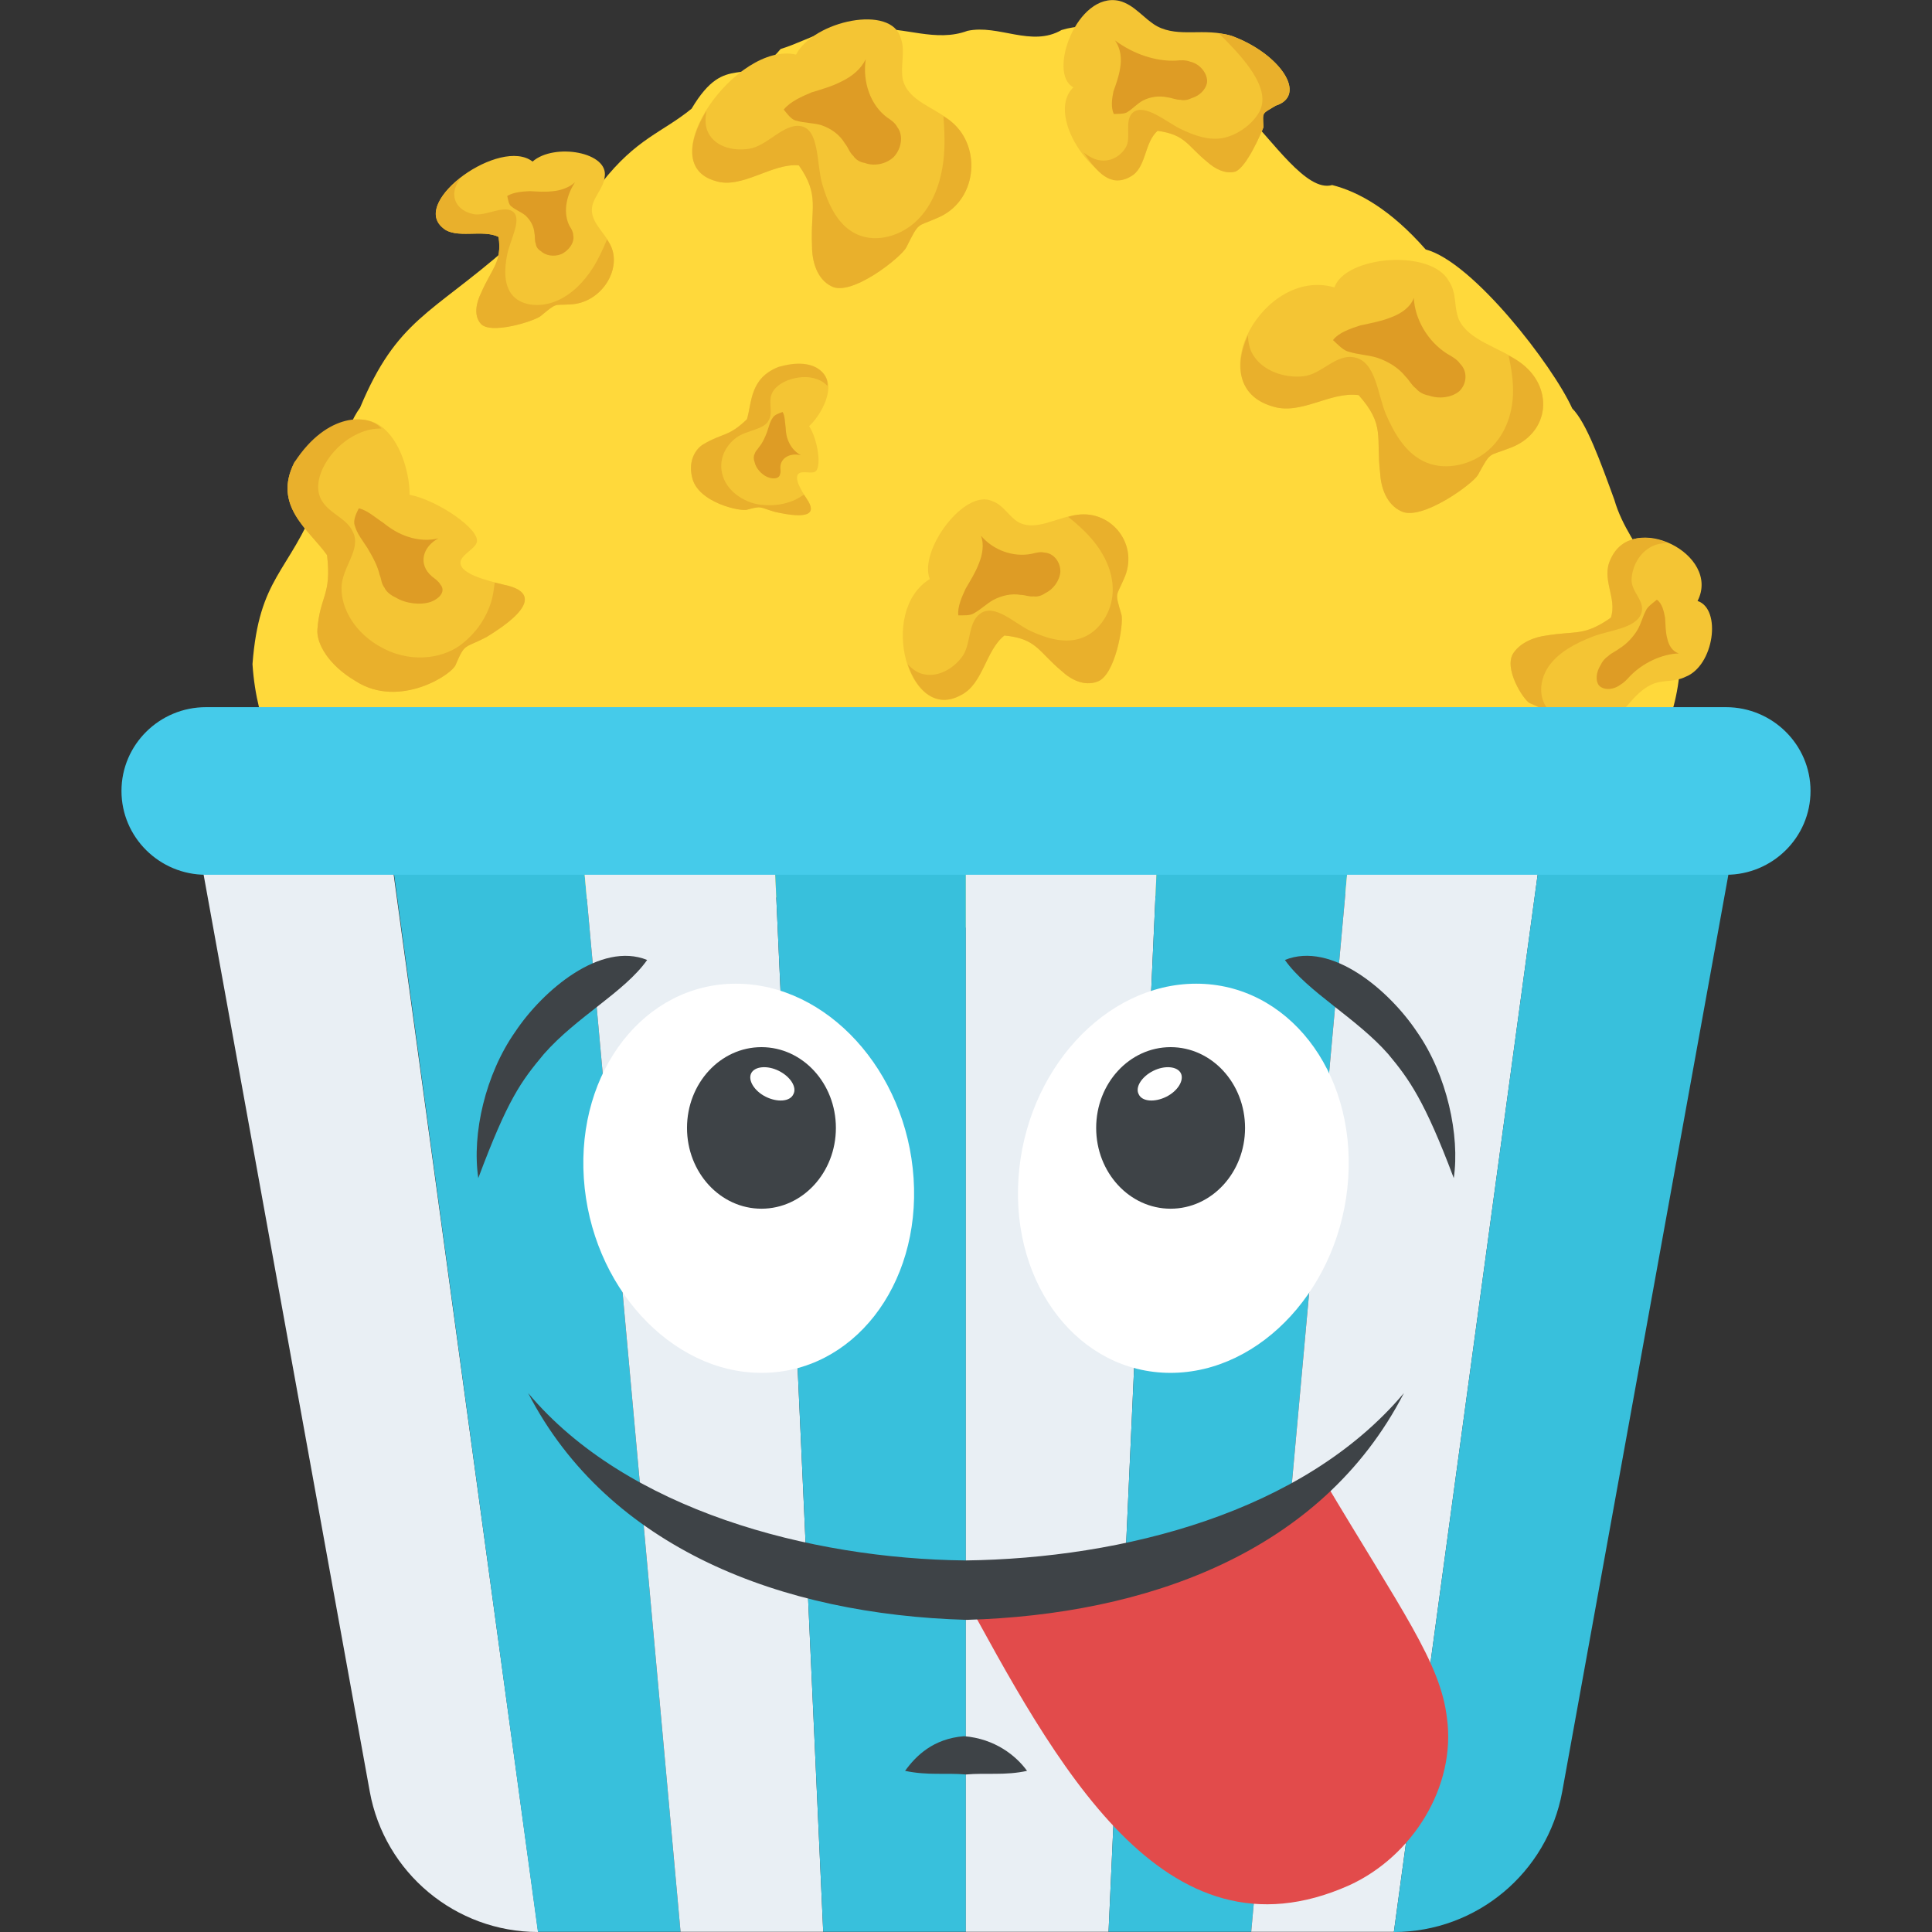 <?xml version="1.0" encoding="utf-8"?>
<!-- Generator: Adobe Illustrator 21.1.0, SVG Export Plug-In . SVG Version: 6.00 Build 0)  -->
<svg version="1.1" id="Layer_1" xmlns="http://www.w3.org/2000/svg" xmlns:xlink="http://www.w3.org/1999/xlink" x="0px" y="0px"
	 viewBox="0 0 32 32" style="enable-background:new 0 0 32 32;" xml:space="preserve">
<rect x="0" y="0" width="32" height="32" fill="#333333" stroke="none"/>
<style type="text/css">
	.st0{fill:#FFD93B;}
	.st1{fill:#3E4347;}
	.st2{fill:#F4C534;}
	.st3{fill:#38C0DC;}
	.st4{fill:#45CBEA;}
	.st5{fill:#FFFFFF;}
	.st6{fill:#E24B4B;}
	.st7{fill:#5A5F63;}
	.st8{opacity:0.3;}
	.st9{opacity:0.2;}
	.st10{opacity:0.1;}
	.st11{fill:#E9B02C;}
	.st12{fill:#65B1EF;}
	.st13{fill:#E9EFF4;}
	.st14{fill:#8CC63E;}
	.st15{fill:#7FB239;}
	.st16{fill:#D03F3F;}
	.st17{fill:#D23F77;}
	.st18{fill:#E84D88;}
	.st19{fill:#59A5E0;}
	.st20{fill:#DEE4E9;}
	.st21{fill:#D3D9DD;}
	.st22{opacity:0.25;fill:#FFFFFF;}
	.st23{fill:#9A795F;}
	.st24{fill:#F29A2E;}
	.st25{fill:#FC97B2;}
	.st26{fill:#89664C;}
	.st27{fill:#7A5B44;}
	.st28{opacity:0.2;fill:#FFFFFF;}
	.st29{fill:#4E99D2;}
	.st30{fill:#BBC7D1;}
	.st31{fill:#DE9C25;}
</style>
<g>
	<g>
		<g>
			<path class="st0" d="M26.845,13.709c-3.681,1.67-4.428,0.876-7.199,1.087c-1.827,0.121-1.861,0.539-3.631,0.569
				c-1.77-0.013-1.807-0.432-3.624-0.537c-1.807-0.086-3.743,0.561-7.189-1.02c-0.553-1.06-0.952-1.774-1.02-2.808
				c0.111-1.448,0.593-1.495,1.08-2.714c0.24-0.359,0.452-1.2,0.701-1.532C6.576,5.288,7.14,5.207,8.404,4.101
				c0.609-0.779,1.072-0.708,1.558-1.069c0.583-0.745,1.006-0.834,1.493-1.232c0.587-0.988,0.89-0.279,1.474-0.988
				c0.506-0.156,1.043-0.535,1.536-0.329c0.513-0.044,1.034,0.223,1.559,0.028c0.514-0.112,1.059,0.276,1.559-0.014
				c0.503-0.15,1.005-0.017,1.533,0.341c0.512,0.278,0.945,0.368,1.466,0.994c0.499,0.494,1.058,1.356,1.483,1.233
				c0.437,0.111,0.966,0.404,1.549,1.067c0.782,0.204,2.108,1.926,2.427,2.633C26.276,7,26.507,7.642,26.739,8.279
				c0.251,0.87,1.091,1.436,1.09,2.669C27.807,11.849,27.37,12.708,26.845,13.709z"/>
			<path class="st2" d="M18.611,9.601c-0.121,0.285-0.149,0.198-0.035,0.579c0.041,0.148-0.099,1.017-0.405,1.112
				c-0.208,0.074-0.423-0.027-0.582-0.175c-0.392-0.325-0.413-0.54-0.952-0.591c-0.313,0.249-0.349,0.798-0.714,0.984
				c-0.871,0.494-1.393-1.381-0.523-1.919C15.213,9.12,15.975,8.087,16.435,8.3c0.185,0.062,0.272,0.256,0.44,0.353
				c0.291,0.149,0.635-0.09,0.971-0.126C18.419,8.449,18.881,9.035,18.611,9.601z"/>
			<path class="st31" d="M17.563,9.47c-0.012,0.15-0.118,0.292-0.25,0.354c-0.062,0.045-0.133,0.063-0.193,0.054
				c-0.079,0.009-0.148-0.026-0.218-0.025c-0.148-0.026-0.305,0.01-0.445,0.081c-0.113,0.062-0.209,0.16-0.323,0.222
				c-0.062,0.044-0.174,0.035-0.261,0.036c-0.017-0.142,0.06-0.309,0.121-0.442c0.078-0.133,0.166-0.274,0.219-0.416
				c0.062-0.151,0.088-0.319,0.036-0.46c0.202,0.239,0.535,0.361,0.843,0.298c0.071-0.019,0.141-0.036,0.211-0.019
				C17.454,9.162,17.566,9.311,17.563,9.47z"/>
			<path class="st11" d="M17.847,8.526c-0.052,0.005-0.102,0.021-0.154,0.034c0.156,0.127,0.306,0.26,0.43,0.416
				c0.19,0.238,0.323,0.534,0.306,0.841c-0.015,0.307-0.202,0.624-0.487,0.74c-0.281,0.115-0.593,0.022-0.865-0.102
				c-0.271-0.124-0.601-0.47-0.845-0.289c-0.209,0.156-0.143,0.513-0.301,0.719c-0.157,0.206-0.42,0.347-0.665,0.274
				c-0.089-0.026-0.164-0.086-0.23-0.154c0.146,0.435,0.467,0.739,0.885,0.505c0.364-0.186,0.401-0.735,0.714-0.984
				c0.539,0.051,0.56,0.266,0.952,0.591c0.159,0.148,0.375,0.249,0.582,0.175c0.306-0.095,0.446-0.964,0.405-1.112
				c-0.113-0.38-0.086-0.294,0.035-0.579C18.881,9.035,18.419,8.449,17.847,8.526z"/>
			<path class="st2" d="M25.584,11.959c-0.036-0.221,0.027-0.196-0.249-0.314c-0.099-0.048-0.444-0.584-0.264-0.835
				c0.122-0.174,0.348-0.26,0.552-0.285c0.483-0.08,0.611,0.017,1.057-0.294c0.111-0.324-0.167-0.64-0.003-0.971
				c0.362-0.813,1.836-0.08,1.44,0.694c0.401,0.131,0.276,1.075-0.204,1.258c-0.177,0.086-0.332,0.048-0.51,0.106
				c-0.3,0.109-0.475,0.442-0.734,0.675C26.231,12.397,25.629,12.419,25.584,11.959z"/>
			<path class="st31" d="M26.483,11.352c-0.061-0.081-0.045-0.221,0.028-0.336c0.027-0.061,0.073-0.114,0.125-0.149
				c0.057-0.054,0.129-0.08,0.184-0.124c0.129-0.08,0.234-0.196,0.307-0.319c0.056-0.102,0.081-0.211,0.135-0.313
				c0.024-0.06,0.115-0.125,0.181-0.178c0.089,0.062,0.117,0.196,0.136,0.301c0.007,0.115,0.008,0.24,0.036,0.342
				c0.025,0.113,0.083,0.211,0.191,0.247c-0.273,0.008-0.594,0.153-0.81,0.378c-0.048,0.053-0.097,0.106-0.16,0.142
				C26.713,11.434,26.555,11.432,26.483,11.352z"/>
			<path class="st11" d="M26.67,11.993c0.039-0.036,0.074-0.076,0.112-0.115c-0.18,0.039-0.358,0.071-0.525,0.074
				c-0.258,0.006-0.494-0.054-0.628-0.219c-0.133-0.165-0.146-0.446,0.018-0.69c0.163-0.24,0.454-0.391,0.73-0.498
				c0.276-0.107,0.71-0.134,0.805-0.378c0.079-0.208-0.162-0.355-0.158-0.563c0.005-0.207,0.12-0.447,0.341-0.556
				c0.081-0.039,0.169-0.052,0.256-0.055c-0.356-0.15-0.768-0.124-0.943,0.267c-0.164,0.331,0.114,0.647,0.003,0.971
				c-0.445,0.311-0.574,0.214-1.057,0.294c-0.204,0.024-0.431,0.111-0.552,0.285c-0.182,0.251,0.165,0.787,0.264,0.835
				c0.276,0.118,0.213,0.092,0.249,0.314C25.63,12.418,26.231,12.398,26.67,11.993z"/>
			<path class="st2" d="M24.986,7.428c-0.338,0.132-0.289,0.039-0.508,0.44c-0.088,0.149-0.938,0.77-1.272,0.598
				c-0.236-0.11-0.333-0.379-0.347-0.636c-0.07-0.601,0.086-0.789-0.355-1.286c-0.479-0.067-0.959,0.346-1.442,0.182
				c-1.188-0.373-0.136-2.308,1.04-1.966C22.286,4.235,23.71,4.116,24,4.66c0.133,0.2,0.077,0.417,0.162,0.629
				c0.16,0.352,0.657,0.455,0.993,0.698C25.748,6.389,25.689,7.187,24.986,7.428z"/>
			<path class="st31" d="M24.171,6.479c-0.128,0.108-0.335,0.132-0.503,0.073c-0.09-0.015-0.167-0.059-0.215-0.117
				c-0.078-0.058-0.113-0.143-0.176-0.201c-0.113-0.144-0.285-0.247-0.467-0.309c-0.151-0.046-0.315-0.051-0.466-0.098
				c-0.09-0.017-0.186-0.12-0.265-0.194c0.093-0.126,0.295-0.192,0.452-0.243c0.172-0.037,0.36-0.072,0.515-0.136
				c0.169-0.064,0.318-0.17,0.371-0.32c0.017,0.35,0.229,0.724,0.558,0.929c0.079,0.044,0.157,0.089,0.207,0.159
				C24.312,6.15,24.298,6.357,24.171,6.479z"/>
			<path class="st11" d="M25.155,5.987c-0.051-0.037-0.111-0.067-0.168-0.099c0.048,0.221,0.082,0.443,0.072,0.661
				c-0.016,0.336-0.139,0.672-0.406,0.907c-0.265,0.234-0.686,0.345-1.026,0.206c-0.335-0.138-0.531-0.475-0.672-0.802
				c-0.139-0.327-0.165-0.879-0.529-0.942c-0.31-0.055-0.534,0.285-0.844,0.315c-0.309,0.03-0.663-0.085-0.828-0.356
				c-0.061-0.099-0.079-0.21-0.085-0.322c-0.218,0.471-0.18,0.998,0.393,1.172c0.483,0.164,0.962-0.248,1.442-0.182
				c0.441,0.497,0.285,0.685,0.355,1.286c0.013,0.256,0.112,0.526,0.347,0.636c0.335,0.171,1.183-0.449,1.272-0.598
				c0.22-0.401,0.17-0.307,0.508-0.44C25.688,7.187,25.747,6.389,25.155,5.987z"/>
			<path class="st2" d="M15.509,3.617c-0.328,0.147-0.279,0.046-0.499,0.482c-0.088,0.165-0.915,0.825-1.244,0.641
				c-0.23-0.116-0.317-0.398-0.317-0.666c-0.028-0.627,0.136-0.833-0.218-1.334c-0.439-0.045-0.948,0.401-1.382,0.258
				c-1.084-0.298,0.355-2.318,1.336-2.094c0.294-0.563,1.588-0.84,1.736-0.266c0.079,0.208-0.011,0.449,0.031,0.674
				c0.09,0.373,0.533,0.459,0.817,0.715C16.267,2.449,16.184,3.35,15.509,3.617z"/>
			<path class="st31" d="M14.801,2.602c-0.13,0.121-0.327,0.154-0.479,0.097c-0.083-0.014-0.149-0.057-0.188-0.116
				c-0.065-0.058-0.088-0.147-0.139-0.206c-0.087-0.147-0.229-0.248-0.389-0.303c-0.133-0.04-0.283-0.035-0.415-0.075
				c-0.081-0.012-0.151-0.113-0.21-0.184c0.111-0.137,0.308-0.22,0.461-0.285c0.166-0.05,0.343-0.101,0.497-0.181
				c0.167-0.08,0.322-0.203,0.4-0.369c-0.055,0.375,0.077,0.759,0.354,0.965c0.066,0.044,0.133,0.089,0.17,0.162
				C14.967,2.241,14.932,2.466,14.801,2.602z"/>
			<path class="st11" d="M15.77,2.026c-0.043-0.039-0.094-0.07-0.144-0.102c0.018,0.242,0.029,0.484,0.001,0.726
				c-0.042,0.37-0.174,0.743-0.437,1c-0.263,0.258-0.671,0.377-0.992,0.233c-0.318-0.142-0.48-0.494-0.579-0.833
				c-0.099-0.339-0.041-0.919-0.367-0.963c-0.278-0.037-0.543,0.327-0.837,0.376c-0.293,0.049-0.607-0.047-0.703-0.308
				c-0.035-0.095-0.03-0.206-0.011-0.318C11.395,2.33,11.334,2.85,11.85,2.997c0.433,0.144,0.943-0.303,1.382-0.258
				c0.352,0.501,0.189,0.707,0.218,1.334c-0.001,0.268,0.088,0.55,0.317,0.666c0.329,0.185,1.157-0.475,1.244-0.641
				c0.219-0.437,0.171-0.335,0.499-0.482C16.184,3.351,16.267,2.448,15.77,2.026z"/>
			<path class="st2" d="M9.429,5.042c-0.26,0.017-0.196-0.036-0.475,0.193C8.844,5.322,8.109,5.552,7.959,5.357
				c-0.11-0.129-0.077-0.33,0.009-0.504c0.18-0.416,0.348-0.512,0.29-0.928C8,3.79,7.545,3.968,7.333,3.773
				c-0.537-0.446,0.96-1.509,1.488-1.097c0.355-0.314,1.277-0.159,1.193,0.262c-0.016,0.16-0.155,0.297-0.201,0.457
				c-0.064,0.27,0.197,0.435,0.302,0.673C10.305,4.467,9.953,5.031,9.429,5.042z"/>
			<path class="st31" d="M9.295,4.21C9.172,4.259,9.034,4.232,8.957,4.159C8.909,4.13,8.879,4.086,8.874,4.037
				c-0.023-0.054-0.009-0.118-0.022-0.17c-0.008-0.119-0.066-0.22-0.147-0.296C8.636,3.512,8.54,3.479,8.472,3.42
				c-0.047-0.027-0.057-0.112-0.07-0.175c0.112-0.066,0.261-0.073,0.377-0.079c0.119,0.007,0.248,0.016,0.37,0.002
				c0.132-0.012,0.27-0.056,0.375-0.148C9.366,3.257,9.326,3.547,9.438,3.751c0.029,0.045,0.056,0.09,0.057,0.149
				C9.519,4.013,9.424,4.152,9.295,4.21z"/>
			<path class="st11" d="M10.115,4.068c-0.016-0.036-0.041-0.069-0.061-0.102C9.986,4.129,9.913,4.29,9.817,4.441
				C9.669,4.673,9.464,4.883,9.211,4.987C8.959,5.092,8.659,5.073,8.5,4.904C8.344,4.737,8.351,4.47,8.399,4.223
				C8.446,3.976,8.668,3.604,8.48,3.495C8.321,3.403,8.04,3.584,7.846,3.547C7.653,3.51,7.499,3.373,7.527,3.171
				c0.01-0.073,0.051-0.149,0.098-0.221C7.286,3.216,7.073,3.556,7.333,3.773C7.544,3.968,8,3.79,8.258,3.925
				c0.06,0.416-0.109,0.512-0.29,0.928C7.882,5.026,7.849,5.229,7.959,5.357c0.151,0.194,0.886-0.035,0.995-0.121
				c0.279-0.23,0.216-0.177,0.475-0.193C9.953,5.031,10.306,4.466,10.115,4.068z"/>
			<path class="st2" d="M21.129,1.751c-0.223,0.139-0.218,0.088-0.201,0.355c-0.033,0.088-0.277,0.664-0.467,0.737
				c-0.159,0.044-0.337-0.043-0.469-0.165c-0.327-0.267-0.356-0.447-0.817-0.511c-0.23,0.196-0.179,0.622-0.457,0.762
				c-0.473,0.304-1.444-0.991-0.939-1.483c-0.436-0.224,0.06-1.588,0.758-1.432c0.256,0.064,0.408,0.298,0.628,0.421
				c0.368,0.193,0.771,0.019,1.23,0.158C21.198,0.882,21.67,1.579,21.129,1.751z"/>
			<path class="st31" d="M19.993,1.361c-0.019,0.127-0.131,0.229-0.26,0.266c-0.06,0.031-0.125,0.039-0.184,0.026
				c-0.074,0.001-0.145-0.034-0.21-0.04c-0.144-0.033-0.291-0.008-0.41,0.053c-0.096,0.052-0.166,0.135-0.253,0.188
				c-0.046,0.036-0.148,0.031-0.228,0.034c-0.052-0.113-0.03-0.256-0.006-0.374c0.042-0.118,0.091-0.25,0.111-0.387
				c0.025-0.145,0.016-0.314-0.085-0.457c0.308,0.227,0.676,0.35,1.009,0.334c0.075-0.007,0.159-0.013,0.235,0.017
				C19.883,1.059,20.004,1.226,19.993,1.361z"/>
			<path class="st11" d="M20.393,0.591c-0.067-0.02-0.139-0.029-0.204-0.037c0.197,0.193,0.375,0.383,0.503,0.563
				c0.2,0.281,0.272,0.52,0.175,0.719c-0.1,0.197-0.335,0.383-0.582,0.444c-0.25,0.058-0.502-0.033-0.743-0.15
				c-0.229-0.115-0.587-0.423-0.776-0.268c-0.152,0.132-0.023,0.417-0.118,0.576c-0.092,0.16-0.279,0.263-0.484,0.206
				c-0.074-0.02-0.147-0.068-0.216-0.117c0.221,0.326,0.446,0.584,0.769,0.402c0.275-0.139,0.228-0.567,0.457-0.762
				c0.463,0.064,0.488,0.243,0.817,0.511C20.125,2.8,20.3,2.886,20.46,2.842c0.189-0.071,0.434-0.649,0.467-0.737
				c-0.018-0.268-0.019-0.216,0.201-0.355C21.668,1.578,21.194,0.884,20.393,0.591z"/>
			<path class="st2" d="M8.055,10.553c-0.37,0.191-0.35,0.093-0.504,0.447c-0.036,0.159-0.932,0.75-1.66,0.281
				c-0.459-0.27-0.651-0.629-0.634-0.854c0.04-0.559,0.239-0.563,0.16-1.233C5.124,8.778,4.51,8.381,4.876,7.659
				C6.304,6.031,6.8,7.643,6.783,8.195c0.465,0.087,1.19,0.586,1.112,0.792C7.861,9.09,7.678,9.168,7.631,9.286
				c-0.054,0.21,0.414,0.324,0.718,0.4C8.882,9.795,8.804,10.099,8.055,10.553z"/>
			<path class="st31" d="M7.135,9.969c-0.167,0.057-0.416,0.03-0.58-0.072C6.462,9.855,6.393,9.793,6.368,9.734
				c-0.056-0.073-0.049-0.144-0.08-0.212C6.256,9.377,6.175,9.226,6.087,9.079C6.011,8.959,5.912,8.84,5.876,8.703
				C5.844,8.626,5.898,8.506,5.943,8.419c0.144,0.033,0.279,0.159,0.403,0.238C6.464,8.754,6.606,8.843,6.76,8.891
				c0.163,0.055,0.35,0.066,0.502,0.025c-0.262,0.14-0.344,0.43-0.108,0.631C7.21,9.591,7.269,9.632,7.294,9.682
				C7.379,9.778,7.307,9.902,7.135,9.969z"/>
			<path class="st11" d="M8.349,9.686C8.302,9.673,8.248,9.662,8.195,9.649C8.178,9.757,8.17,9.869,8.127,9.994
				c-0.063,0.189-0.186,0.437-0.463,0.661c-0.27,0.226-0.796,0.348-1.304,0.09c-0.493-0.248-0.708-0.68-0.703-1
				c-0.006-0.34,0.341-0.65,0.185-0.94C5.73,8.547,5.337,8.48,5.278,8.152C5.215,7.829,5.524,7.361,5.936,7.181
				c0.144-0.068,0.27-0.083,0.381-0.084C6.111,6.851,5.42,6.819,4.876,7.659C4.509,8.38,5.122,8.777,5.417,9.195
				c0.079,0.67-0.12,0.674-0.16,1.233c-0.017,0.224,0.176,0.585,0.634,0.854C6.619,11.75,7.515,11.159,7.552,11
				c0.154-0.354,0.134-0.255,0.504-0.447C8.805,10.098,8.881,9.795,8.349,9.686z"/>
			<path class="st2" d="M12.827,8.475c-0.259-0.075-0.2-0.102-0.447-0.037c-0.087,0.044-0.835-0.108-0.92-0.543
				c-0.062-0.265,0.06-0.463,0.191-0.539c0.325-0.193,0.412-0.117,0.72-0.414c0.083-0.281,0.047-0.68,0.527-0.867
				c1.268-0.185,0.756,0.769,0.503,0.982c0.146,0.221,0.217,0.709,0.093,0.759c-0.061,0.028-0.173-0.012-0.247,0.016
				c-0.12,0.061,0.023,0.287,0.117,0.435C13.537,8.517,13.376,8.602,12.827,8.475z"/>
			<path class="st31" d="M12.712,7.902c-0.1-0.043-0.194-0.148-0.214-0.25C12.479,7.601,12.481,7.55,12.5,7.518
				c0.012-0.05,0.051-0.075,0.072-0.113c0.059-0.069,0.099-0.16,0.134-0.253c0.027-0.078,0.044-0.165,0.095-0.235
				c0.025-0.045,0.102-0.073,0.162-0.093C13.004,6.896,13,7,13.013,7.08c0.002,0.085,0.018,0.177,0.059,0.256
				c0.04,0.085,0.113,0.162,0.195,0.205c-0.172-0.046-0.344,0.039-0.342,0.207c0.003,0.039,0.009,0.077-0.005,0.106
				C12.91,7.924,12.818,7.944,12.712,7.902z"/>
			<path class="st11" d="M13.365,8.267c-0.014-0.024-0.032-0.049-0.048-0.074c-0.057,0.034-0.114,0.074-0.191,0.104
				c-0.117,0.046-0.288,0.09-0.522,0.063c-0.23-0.023-0.538-0.186-0.63-0.47c-0.09-0.276,0.051-0.515,0.218-0.638
				c0.174-0.134,0.471-0.126,0.547-0.304c0.077-0.151-0.047-0.331,0.086-0.496c0.129-0.165,0.463-0.258,0.697-0.175
				c0.085,0.027,0.14,0.07,0.183,0.115c0.022-0.197-0.213-0.49-0.805-0.315c-0.48,0.186-0.444,0.586-0.527,0.867
				c-0.307,0.297-0.395,0.222-0.72,0.414c-0.132,0.076-0.254,0.275-0.191,0.539c0.084,0.434,0.831,0.586,0.92,0.543
				c0.249-0.065,0.19-0.038,0.447,0.037C13.376,8.603,13.537,8.516,13.365,8.267z"/>
		</g>
		<g>
			<path class="st13" d="M8.913,32c-1.368,0-2.543-0.981-2.788-2.323L3.311,14.148h3.163L8.913,32z"/>
		</g>
		<g>
			<polygon class="st3" points="11.272,31.997 9.653,14.144 6.481,14.144 8.909,31.997 			"/>
		</g>
		<g>
			<polygon class="st13" points="13.635,31.997 12.825,14.144 9.653,14.144 11.272,31.997 			"/>
		</g>
		<g>
			<polygon class="st3" points="15.998,31.997 15.998,14.144 12.825,14.144 13.635,31.997 			"/>
		</g>
		<g>
			<polygon class="st13" points="18.361,31.997 19.17,14.144 15.998,14.144 15.998,31.997 			"/>
		</g>
		<g>
			<polygon class="st3" points="20.724,31.997 22.343,14.144 19.17,14.144 18.361,31.997 			"/>
		</g>
		<g>
			<polygon class="st13" points="23.087,31.997 25.515,14.144 22.343,14.144 20.724,31.997 			"/>
		</g>
		<g>
			<path class="st3" d="M28.689,14.148l-2.814,15.529C25.629,31.019,24.455,32,23.087,32l2.427-17.852H28.689z"/>
		</g>
		<g>
			<path class="st4" d="M29.988,13.101c0,0.768-0.63,1.388-1.398,1.388H3.41c-0.768,0-1.398-0.62-1.398-1.388
				c0-0.768,0.63-1.388,1.398-1.388H28.59C29.358,11.714,29.988,12.334,29.988,13.101z"/>
		</g>
		<path class="st6" d="M23.965,28.448c-0.11-0.916-0.746-1.764-2.045-3.946c-0.543,0.459-1.221,0.79-2.022,0.953
			c-0.757,0.585-1.745,0.948-2.967,0.948c-0.364,0-0.704-0.036-1.027-0.096c1.579,2.902,3.367,6.291,6.442,4.92
			C23.395,30.749,24.124,29.587,23.965,28.448z"/>
		<path class="st1" d="M8.748,23.074c1.622,1.937,4.663,2.744,7.24,2.772c2.607-0.033,5.6-0.794,7.265-2.772
			c-1.364,2.652-4.284,3.671-7.24,3.756C12.939,26.743,10.071,25.639,8.748,23.074z"/>
		<g>
			<g>
				<g>
					<path class="st5" d="M15.132,19.516c0.118,1.781-1.01,3.223-2.518,3.223s-2.826-1.442-2.944-3.223
						c-0.118-1.781,1.009-3.223,2.518-3.223S15.015,17.735,15.132,19.516z"/>
				</g>
				<g>
					<g>
						<ellipse class="st1" cx="12.612" cy="18.682" rx="1.233" ry="1.338"/>
					</g>
					<g>
						<path class="st5" d="M13.14,18.125c-0.055,0.122-0.265,0.136-0.456,0.041c-0.191-0.095-0.299-0.274-0.242-0.389
							c0.057-0.115,0.265-0.136,0.456-0.041C13.09,17.831,13.205,18.008,13.14,18.125z"/>
					</g>
				</g>
			</g>
			<g>
				<g>
					<path class="st5" d="M16.869,19.516c-0.118,1.781,1.01,3.223,2.518,3.223c1.509,0,2.826-1.442,2.944-3.223
						s-1.009-3.223-2.518-3.223C18.304,16.293,16.986,17.735,16.869,19.516z"/>
				</g>
				<g>
					<g>
						<ellipse class="st1" cx="19.389" cy="18.682" rx="1.233" ry="1.338"/>
					</g>
					<g>
						<path class="st5" d="M18.861,18.125c0.055,0.122,0.265,0.136,0.456,0.041c0.191-0.095,0.299-0.274,0.242-0.389
							c-0.057-0.115-0.265-0.136-0.456-0.041C18.911,17.831,18.797,18.008,18.861,18.125z"/>
					</g>
				</g>
			</g>
		</g>
		<g>
			<g>
				<path class="st1" d="M24.079,19.513c-0.484-1.288-0.743-1.643-1.085-2.053c-0.52-0.594-1.341-1.034-1.712-1.56
					c0.773-0.313,1.729,0.504,2.188,1.192C23.969,17.805,24.182,18.815,24.079,19.513z"/>
				<path class="st1" d="M10.719,15.9c-0.376,0.533-1.169,0.94-1.712,1.56c-0.378,0.453-0.595,0.744-1.085,2.053
					c-0.109-0.737,0.119-1.72,0.61-2.421C8.992,16.401,9.949,15.589,10.719,15.9z"/>
			</g>
		</g>
	</g>
	<g>
		<g>
			<path class="st1" d="M17.011,29.331c-0.36,0.08-0.68,0.03-1.01,0.06c-0.35-0.03-0.63,0.02-1.01-0.06
				c0.18-0.25,0.467-0.534,0.977-0.574C16.479,28.798,16.831,29.081,17.011,29.331z"/>
		</g>
	</g>
</g>
</svg>
